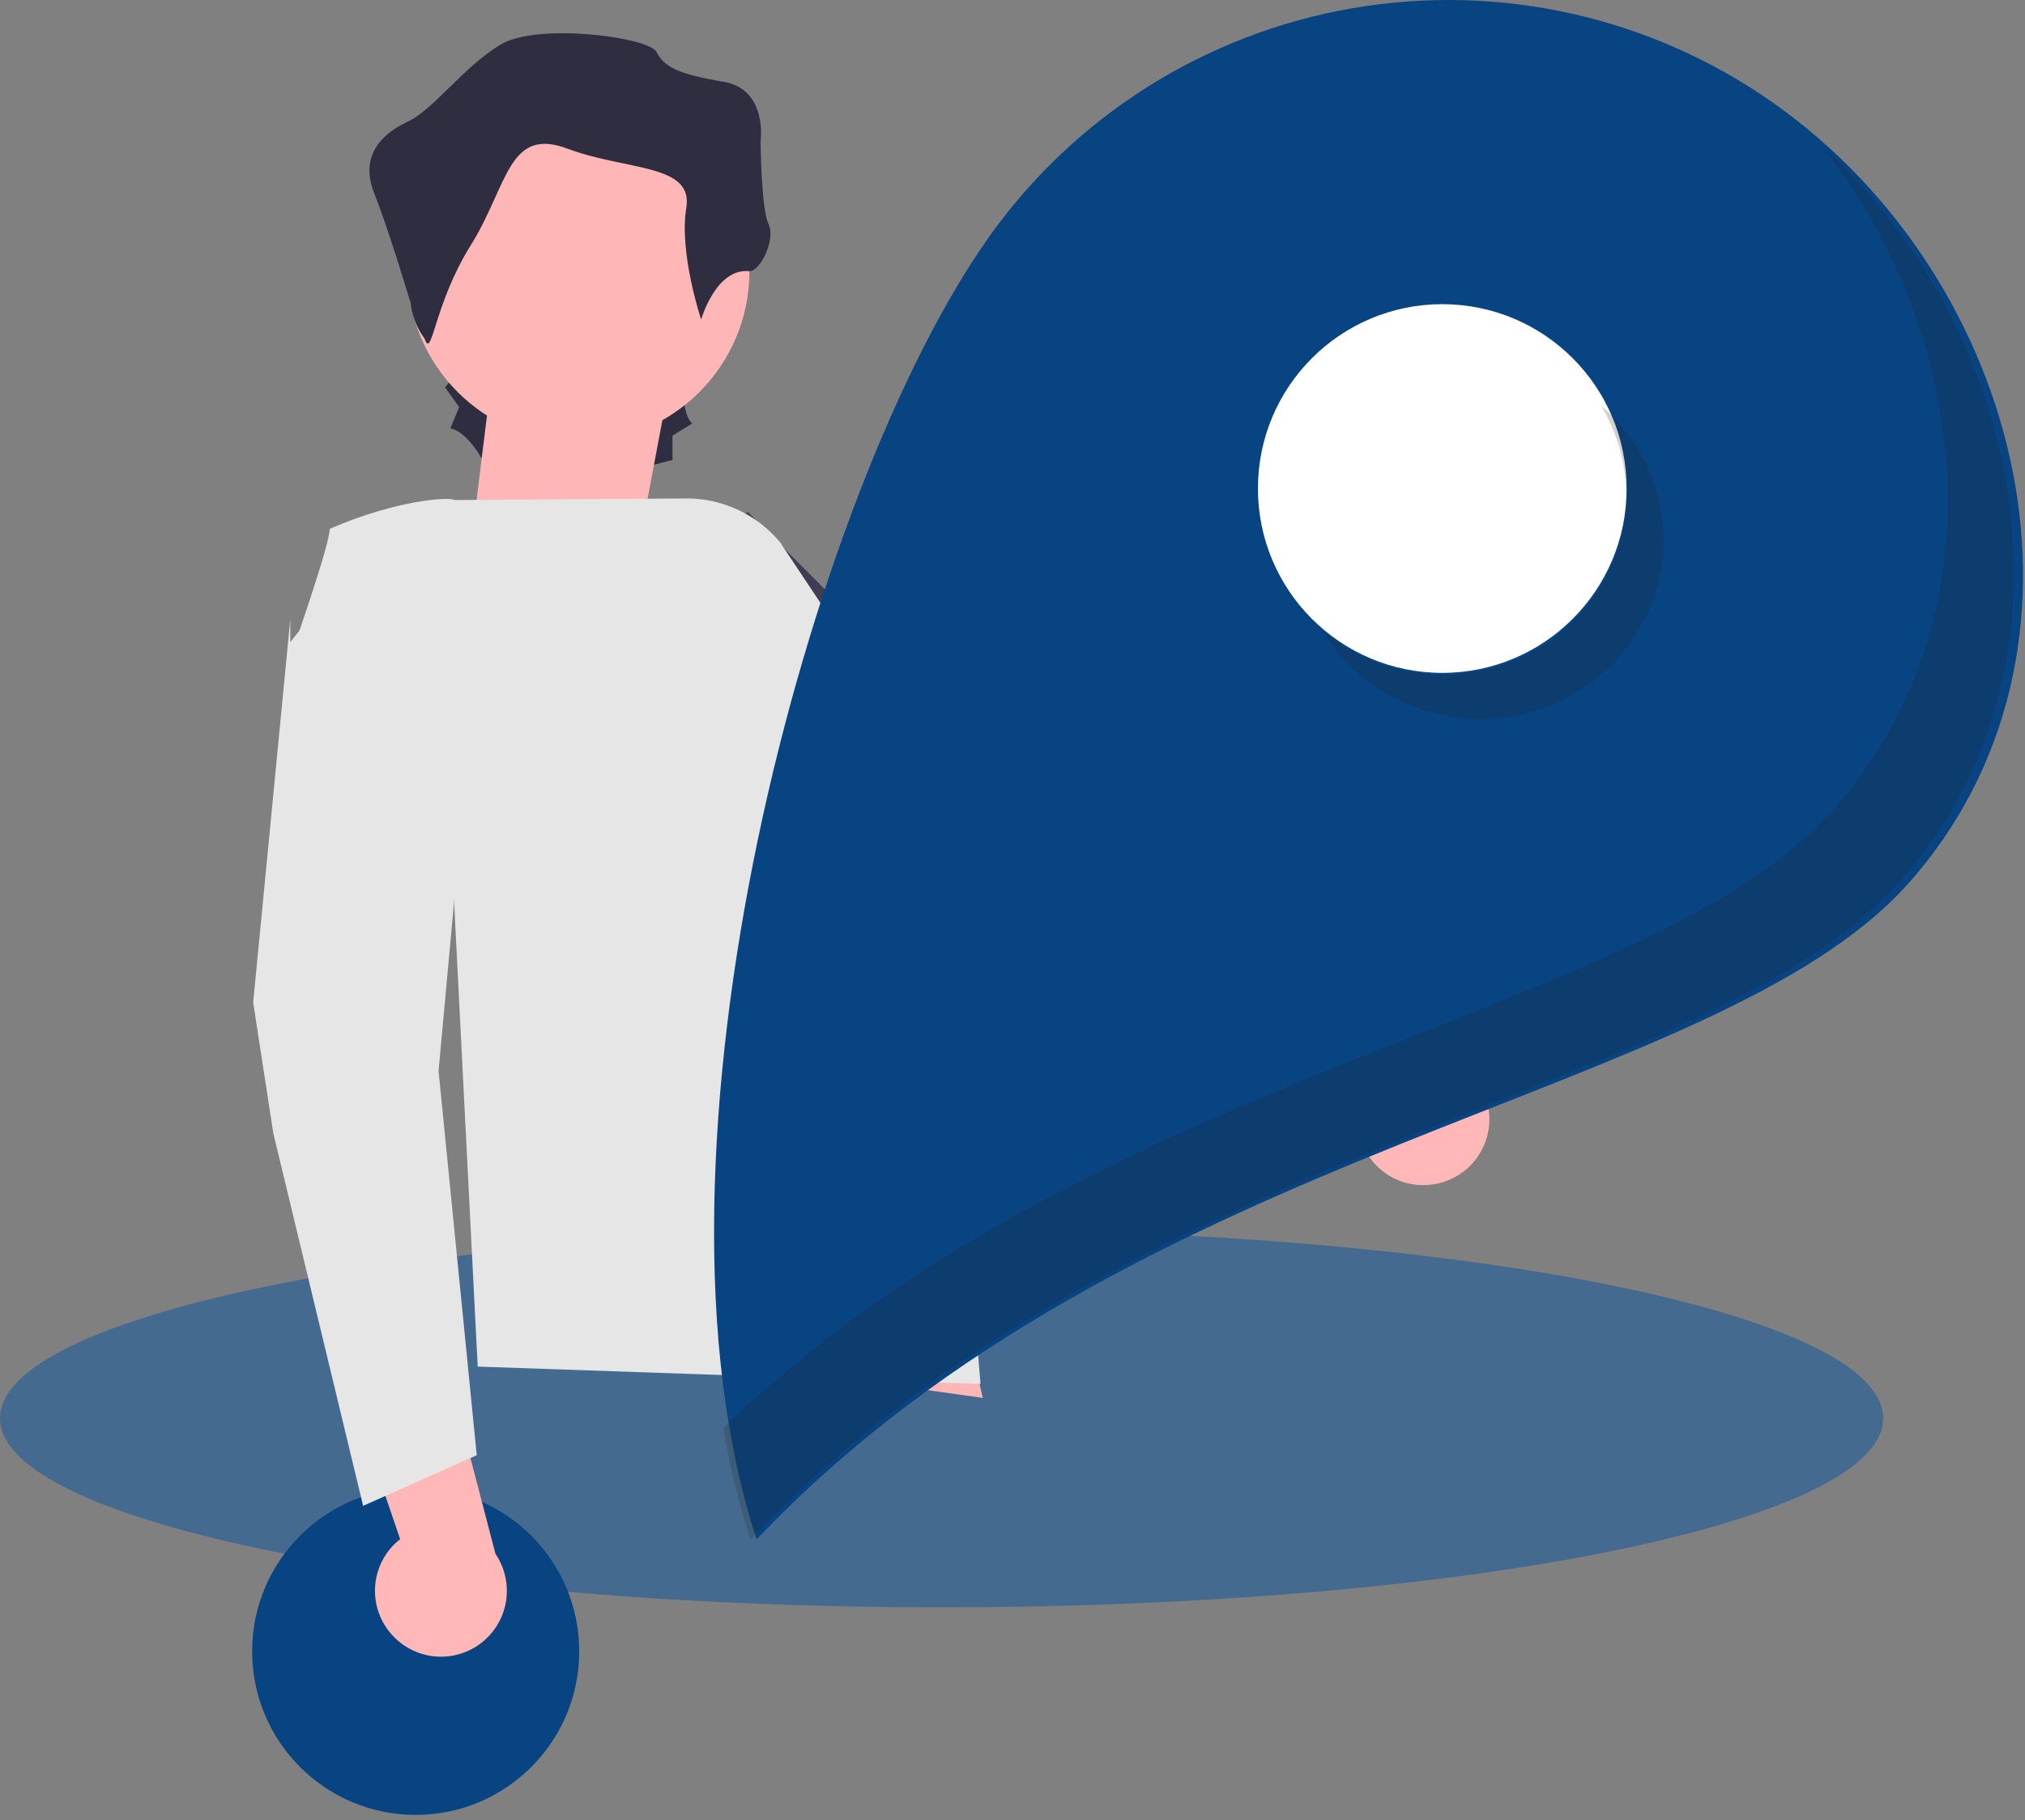 <svg width="257" height="231" viewBox="0 0 257 231" fill="none" xmlns="http://www.w3.org/2000/svg">
<rect x="0" y="0" width="257" height="231" fill="#808080" stroke="none"/>
<path d="M119.5 204C185.498 204 239 193.255 239 180C239 166.745 185.498 156 119.5 156C53.502 156 0 166.745 0 180C0 193.255 53.502 204 119.5 204Z" fill="#0B549F" fill-opacity="0.5"/>
<path d="M87.837 53.755C86.643 52.523 86.676 49.649 86.842 48.366L81.371 52.215L82.365 59.143L85.35 58.374V55.294L87.837 53.755Z" fill="#2F2E41"/>
<path d="M57.154 54.368C58.843 54.673 60.491 57.027 61.105 58.166L63.306 51.849L58.458 46.8L56.482 49.166L58.277 51.667L57.154 54.368Z" fill="#2F2E41"/>
<path d="M81.403 67.484L84.604 50.465L63.013 42.978L59.816 68.843L81.403 67.484Z" fill="#FFB6B6"/>
<path d="M73.423 56.114C85.403 56.114 95.114 46.403 95.114 34.423C95.114 22.444 85.403 12.733 73.423 12.733C61.444 12.733 51.733 22.444 51.733 34.423C51.733 46.403 61.444 56.114 73.423 56.114Z" fill="#FFB6B6"/>
<path d="M88.984 40.553C88.984 40.553 90.87 33.952 95.114 34.423C96.528 34.423 98.48 30.315 97.536 28.428C96.593 26.542 96.528 17.92 96.528 17.92C96.528 17.92 97.472 11.318 91.813 10.375C86.155 9.432 84.269 8.489 83.326 6.603C82.382 4.717 68.237 2.831 63.521 5.66C58.806 8.489 55.034 13.917 51.733 15.447C48.432 16.977 45.603 19.806 47.489 24.521C49.375 29.236 52.111 38.459 52.111 38.459C52.111 38.459 52.272 40.822 53.889 42.978C54.832 45.807 55.034 38.667 59.749 31.123C64.464 23.578 64.464 16.034 72.009 18.863C79.553 21.692 88.041 20.749 87.098 26.407C86.155 32.066 88.984 40.553 88.984 40.553Z" fill="#2F2E41"/>
<path d="M181.805 150.331C180.602 150.505 179.376 150.413 178.213 150.061C177.049 149.71 175.977 149.108 175.072 148.297C174.166 147.487 173.449 146.488 172.972 145.371C172.494 144.254 172.267 143.045 172.306 141.831L144.731 131.234L157.217 122.302L181.488 133.735C183.525 133.937 185.416 134.879 186.804 136.382C188.192 137.886 188.981 139.847 189.019 141.893C189.058 143.939 188.345 145.928 187.015 147.483C185.685 149.039 183.831 150.052 181.804 150.332L181.805 150.331Z" fill="#FFB7B7"/>
<path d="M166.047 142.729L170.353 127.542L170.141 127.398L129.811 100.002L94.948 65.021L74.64 73.135L75.974 79.562L76.061 79.641L122.413 121.158L122.455 121.179L166.047 142.729Z" fill="#3F3D56"/>
<path d="M124.732 177.42L62.316 168.671L67.81 130.371H113.761L124.732 177.42Z" fill="#FFB6B6"/>
<path d="M60.626 173.446L124.443 175.65L119.034 111.245C119.034 111.245 116.296 101.63 114.14 97.345C112.286 93.823 111.986 84.018 108.233 82.694L99.008 68.831C97.554 67.076 95.728 65.666 93.663 64.704C91.597 63.741 89.344 63.249 87.065 63.263L57.696 63.464C56.988 63.038 50.33 63.444 41.862 67.113C41.74 69.526 37.173 82.336 37.196 82.475L37.218 82.605L37.319 82.694L56.853 99.148L60.626 173.446Z" fill="#E6E6E6"/>
<path d="M242.203 112.121C217.707 139.629 144.005 144.876 96.031 195.37C79.947 146.563 102.732 62.313 125.439 30.184C136.343 14.755 152.952 4.275 171.611 1.048C190.271 -2.179 209.452 2.113 224.936 12.978C257.179 35.605 268.378 82.728 242.203 112.121Z" fill="#084482"/>
<path d="M183.046 85.401C195.969 85.401 206.444 74.926 206.444 62.004C206.444 49.081 195.969 38.606 183.046 38.606C170.124 38.606 159.649 49.081 159.649 62.004C159.649 74.926 170.124 85.401 183.046 85.401Z" fill="white"/>
<path d="M52.755 230.344C64.218 230.344 73.511 221.051 73.511 209.588C73.511 198.125 64.218 188.833 52.755 188.833C41.292 188.833 32 198.125 32 209.588C32 221.051 41.292 230.344 52.755 230.344Z" fill="#084482"/>
<path d="M50.347 208.087C49.443 207.275 48.728 206.275 48.252 205.157C47.776 204.039 47.551 202.83 47.593 201.616C47.635 200.401 47.942 199.211 48.494 198.128C49.045 197.045 49.827 196.096 50.785 195.348L41.246 167.39L56.107 171.25L62.88 197.207C64.031 198.9 64.52 200.956 64.256 202.985C63.992 205.015 62.992 206.877 61.447 208.218C59.901 209.56 57.917 210.288 55.87 210.264C53.824 210.24 51.857 209.465 50.343 208.088L50.347 208.087Z" fill="#FFB7B7"/>
<path d="M46.085 191.12L60.505 184.694L55.66 135.922L60.172 86.743L40.92 76.353L36.841 81.496V78.581L32.132 127.229L34.691 143.848L46.085 191.12Z" fill="#E6E6E6"/>
<path opacity="0.2" d="M203.2 51.475C205.985 56.127 206.984 61.596 206.02 66.903C205.055 72.21 202.19 77.009 197.936 80.44C193.682 83.871 188.318 85.71 182.804 85.629C177.289 85.548 171.984 83.551 167.838 79.996C169.535 82.837 171.844 85.284 174.605 87.166C177.365 89.049 180.511 90.323 183.825 90.899C187.14 91.476 190.542 91.341 193.798 90.505C197.054 89.67 200.085 88.152 202.681 86.058C205.277 83.964 207.376 81.344 208.834 78.378C210.291 75.413 211.071 72.173 211.121 68.884C211.17 65.594 210.488 62.334 209.12 59.328C207.752 56.322 205.732 53.642 203.2 51.475Z" fill="#231F20"/>
<path opacity="0.2" d="M231.456 18.718C250.528 43.408 253.818 78.891 232.685 102.737C209.072 129.379 139.635 135.194 91.796 181.208C92.592 186.007 93.742 190.741 95.236 195.37C143.099 144.754 216.63 139.494 241.069 111.92C265 84.918 257.614 42.995 231.456 18.718Z" fill="#231F20"/>
</svg>
